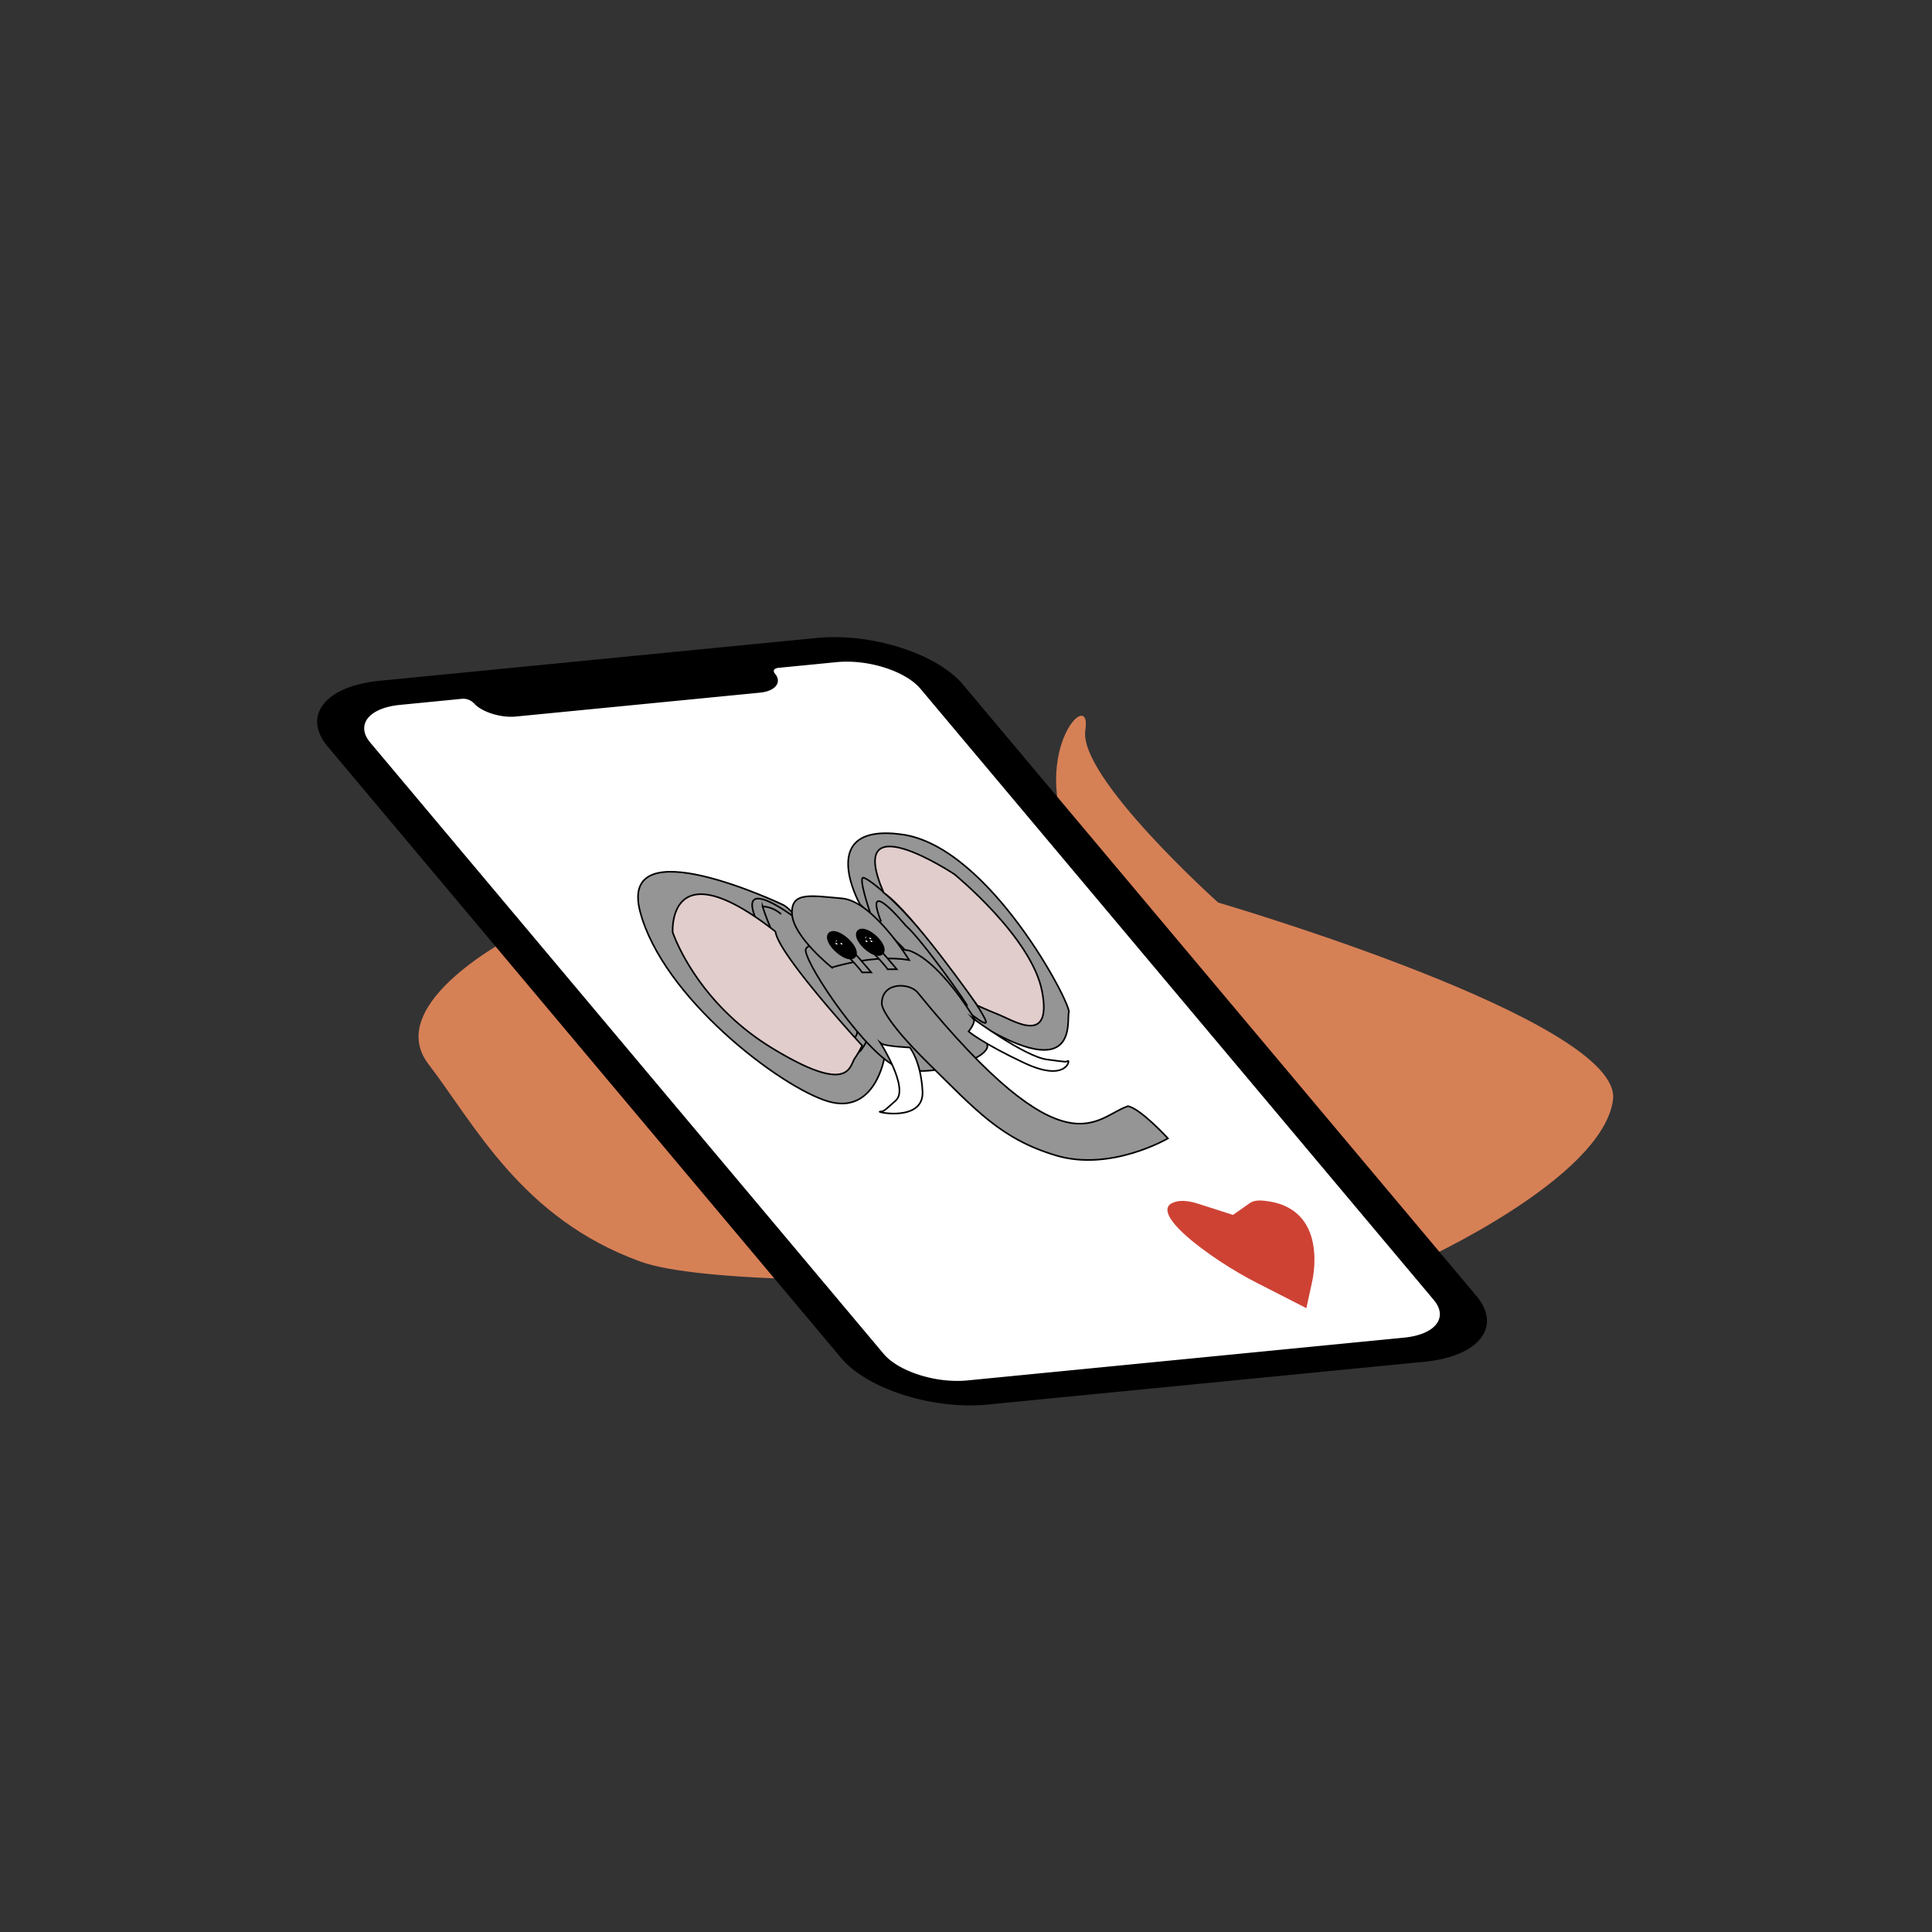 <svg viewBox="0 0 1200 1200" xmlns="http://www.w3.org/2000/svg"><rect x="0" y="0" width="1200" height="1200" fill="#333333" stroke="none"/><path d="m320.11 580.83s-83 42.19-54 80.09 58 95.87 131.54 122.63 483.81 0 483.81 0 113.71-51.28 120.4-100.33-245.24-122.63-245.24-122.63-87-78-82.49-107-38.45 15.82-5.85 77-348.17 50.24-348.17 50.24z" fill="#d68056"/><path d="m893.46 833.43-301.32 29.57c-18.41 1.8-40.66-5.27-49.44-15.73l-326.5-388.8c-8.78-10.45-.9-20.48 17.52-22.29l301.28-29.56c18.41-1.8 40.66 5.27 49.44 15.73l326.56 388.79c8.76 10.46.87 20.49-17.54 22.29z" fill="#fff"/><path d="m507.17 396.26-271.29 26.58c-34 3.33-48.44 21.69-32.23 41l318.8 379.63c16.22 19.31 56.94 32.26 91 28.93l271.25-26.58c34-3.33 48.44-21.69 32.23-41l-318.81-379.63c-16.22-19.32-56.93-32.27-90.95-28.93zm383.35 411.14c9.25 11 1 21.53-18.41 23.43l-271.28 26.58c-19.41 1.9-42.72-5.51-52-16.53l-318.83-379.63c-9.25-11-1-21.53 18.41-23.43l30.06-2.95 8.15-.8a9.2 9.2 0 0 1 7.69 2.72h.07c4.32 5.15 16.27 9.22 26 8.27l37.39-3.66 68.23-6.67 46.19-4.53c9.71-1 13.53-6.56 9.21-11.71 0 0 .06 0 0 0-1.43-1.7-1-3.38 2.29-3.7l8.15-.8 27.86-2.73c19.41-1.9 42.72 5.51 52 16.53z"/><g stroke="#000" stroke-miterlimit="10"><path d="m534 561.43s-28-50.6 26.26-43.14 105.23 105.56 103.62 110.41 7 45.64-56.74 6.91c.01 0-73.5-74.35-73.14-74.18z" fill="#959595"/><path d="m486.16 561.91s-102.6-48.83-88.55 4.4 86.81 108.69 116.47 117.69 35.36-27.63 35.36-27.63-48.91-88.27-63.28-94.46z" fill="#959595"/><path d="m493.14 569.51s-41.18-31-19.78 9.4 48.72 65.94 54.31 70.42 5 6.56 9.13 0-.1-6.57-.1-6.57l-4.15-3.45s.42 13.49-12.38-2-35.85-40.45-46.52-74.31a18.87 18.87 0 0 1 11.52 4.81" fill="#959595"/><path d="m547.26 572.47c-11.61-30.06 15.27 2.38 15.27 2.38 10.64 9.31 39.12 50.05 38.14 49.71s-7.49-4.48-7.49-4.48l1.72 3.8 10.28 7.58c10.28 7.58 7.51 2.75 4.51-2.43s-13.43-21.76-33.38-45.92-36.49-37.26-40-37.94 4.08 21.44 4.08 21.44" fill="#959595"/><path d="m564.68 590.41s-65.54-10.54-64.26.18 38.38 65.27 57.58 72.48 57.08-5.35 55.25-14-27.49-51.46-48.57-58.66z" fill="#959595"/><path d="m516.68 600.92s26.15-8.38 48-4.63c0 0-22.35-36.61-41.73-38.28s-31.83-4.41-31 9.77 24.73 33.14 24.73 33.14z" fill="#959595"/><path d="m518.33 585.77s13.73 13 17.11 18.21h5.7s-13-15.88-17.26-18.29z" fill="#959595"/><path d="m534.2 583.82s13.73 13 17.11 18.21h5.7s-13-15.88-17.26-18.29z" fill="#959595"/><path d="m549.46 627.81s11.23-5.57 22.49-7c0 0 16.2 17.25 19.34 23.82s-6.38 8.32-6.38 8.32-15.28 8.71-35.45-25.14z" fill="#959595"/><path d="m481.68 578.63c1.41 13.89 53.82 70.8 53.82 70.8a61.4 61.4 0 0 1 -4.65 8c-3.31 5-3.14 22.83-51.1-6.31s-61.94-72.12-61.94-72.12-3.26-52.86 63.87-.36z" fill="#e1cdcc"/><path d="m548.85 554.46c17.65 12.07 58.26 70.1 58.26 70.1s4.9 2.29 13.82 5.91 32.73 18.84 26.31-14.74-54.46-72.73-54.46-72.73-68.62-45.56-43.93 11.42z" fill="#e1cdcc"/><path d="m527.3 586.17c3.27 3.76 4 7.21 1.56 7.71s-7-2.14-10.3-5.9-4-7.21-1.56-7.71 7 2.15 10.3 5.9z" stroke-width="3.84"/><path d="m520.4 584c.69.61.84 1.32.33 1.59a2.25 2.25 0 0 1 -2.16-.63c-.69-.61-.84-1.32-.33-1.59a2.25 2.25 0 0 1 2.16.63z" fill="#fff" stroke-width="3.84"/></g><path d="m519.64 586.63a1.05 1.05 0 0 1 -.72-.64c-.05-.25.18-.37.53-.27a1.05 1.05 0 0 1 .72.64c.05.25-.17.37-.53.27z" fill="#fff"/><path d="m522.69 586.62a1.05 1.05 0 0 1 -.69-.62c-.05-.25.18-.37.53-.27a1.05 1.05 0 0 1 .72.64c.01.23-.25.35-.56.25z" fill="#fff"/><path d="m546.93 647.88s17.86 28 9.51 35.61-7.51 6.59-9.94 6.95 27.5 6.49 26.5-12.53-7.91-27.31-7.91-27.31-15.67-.6-18.16-2.72z" fill="#fff" stroke="#000" stroke-miterlimit="10"/><path d="m604.52 632.74s32 23.46 45.62 25.31 11.84 1.5 13.22.88-1.11 13.47-27 1.36-34.76-19.62-34.76-19.62 4.86-5.79 2.92-7.93z" fill="#fff" stroke="#000" stroke-miterlimit="10"/><path d="m570 616.51c-5.15-6.32-22.76-6.85-22.27 7.33 0 0 0 8.23 29.17 36.9s44.72 46.61 78.86 56.9 69.67-10.57 69.67-10.57-17.11-18.63-24.85-20c-20.15 6.58-37.9 43.34-130.58-70.56z" fill="#959595" stroke="#000" stroke-miterlimit="10"/><path d="m544.72 584.39c3.12 3.58 3.78 6.86 1.48 7.34s-6.68-2-9.8-5.61-3.78-6.86-1.48-7.34 6.68 2.04 9.8 5.61z" stroke="#000" stroke-miterlimit="10" stroke-width="3.84"/><path d="m538.62 581.77c.69.61.84 1.32.33 1.59a2.25 2.25 0 0 1 -2.16-.63c-.69-.61-.84-1.32-.33-1.59a2.25 2.25 0 0 1 2.16.63z" fill="#fff" stroke="#000" stroke-miterlimit="10" stroke-width="3.84"/><path d="m538.54 585.13a1.16 1.16 0 0 1 -.86-.49c-.18-.27-.08-.49.22-.49a1.16 1.16 0 0 1 .86.49c.18.26.08.49-.22.49z" fill="#fff"/><path d="m541.58 585.12a1.16 1.16 0 0 1 -.86-.49c-.18-.27-.08-.49.22-.49a1.16 1.16 0 0 1 .86.49c.2.27.08.49-.22.49z" fill="#fff"/><path d="m540.84 583.39a1.16 1.16 0 0 1 -.86-.49c-.18-.27-.08-.49.22-.49a1.16 1.16 0 0 1 .86.49c.18.27.08.49-.22.49z" fill="#fff"/><path d="m744 747.61c-4.95-1.58-9.49-2.09-12.88-1.39-21.83 4.56 20.66 35.83 49.29 50.46l31 15.84 3.41-15.67s12.25-47.75-30.82-51.14c-3.28-.26-5.91.29-7.65 1.51l-10.51 7.38z" fill="#ce4234"/></svg>